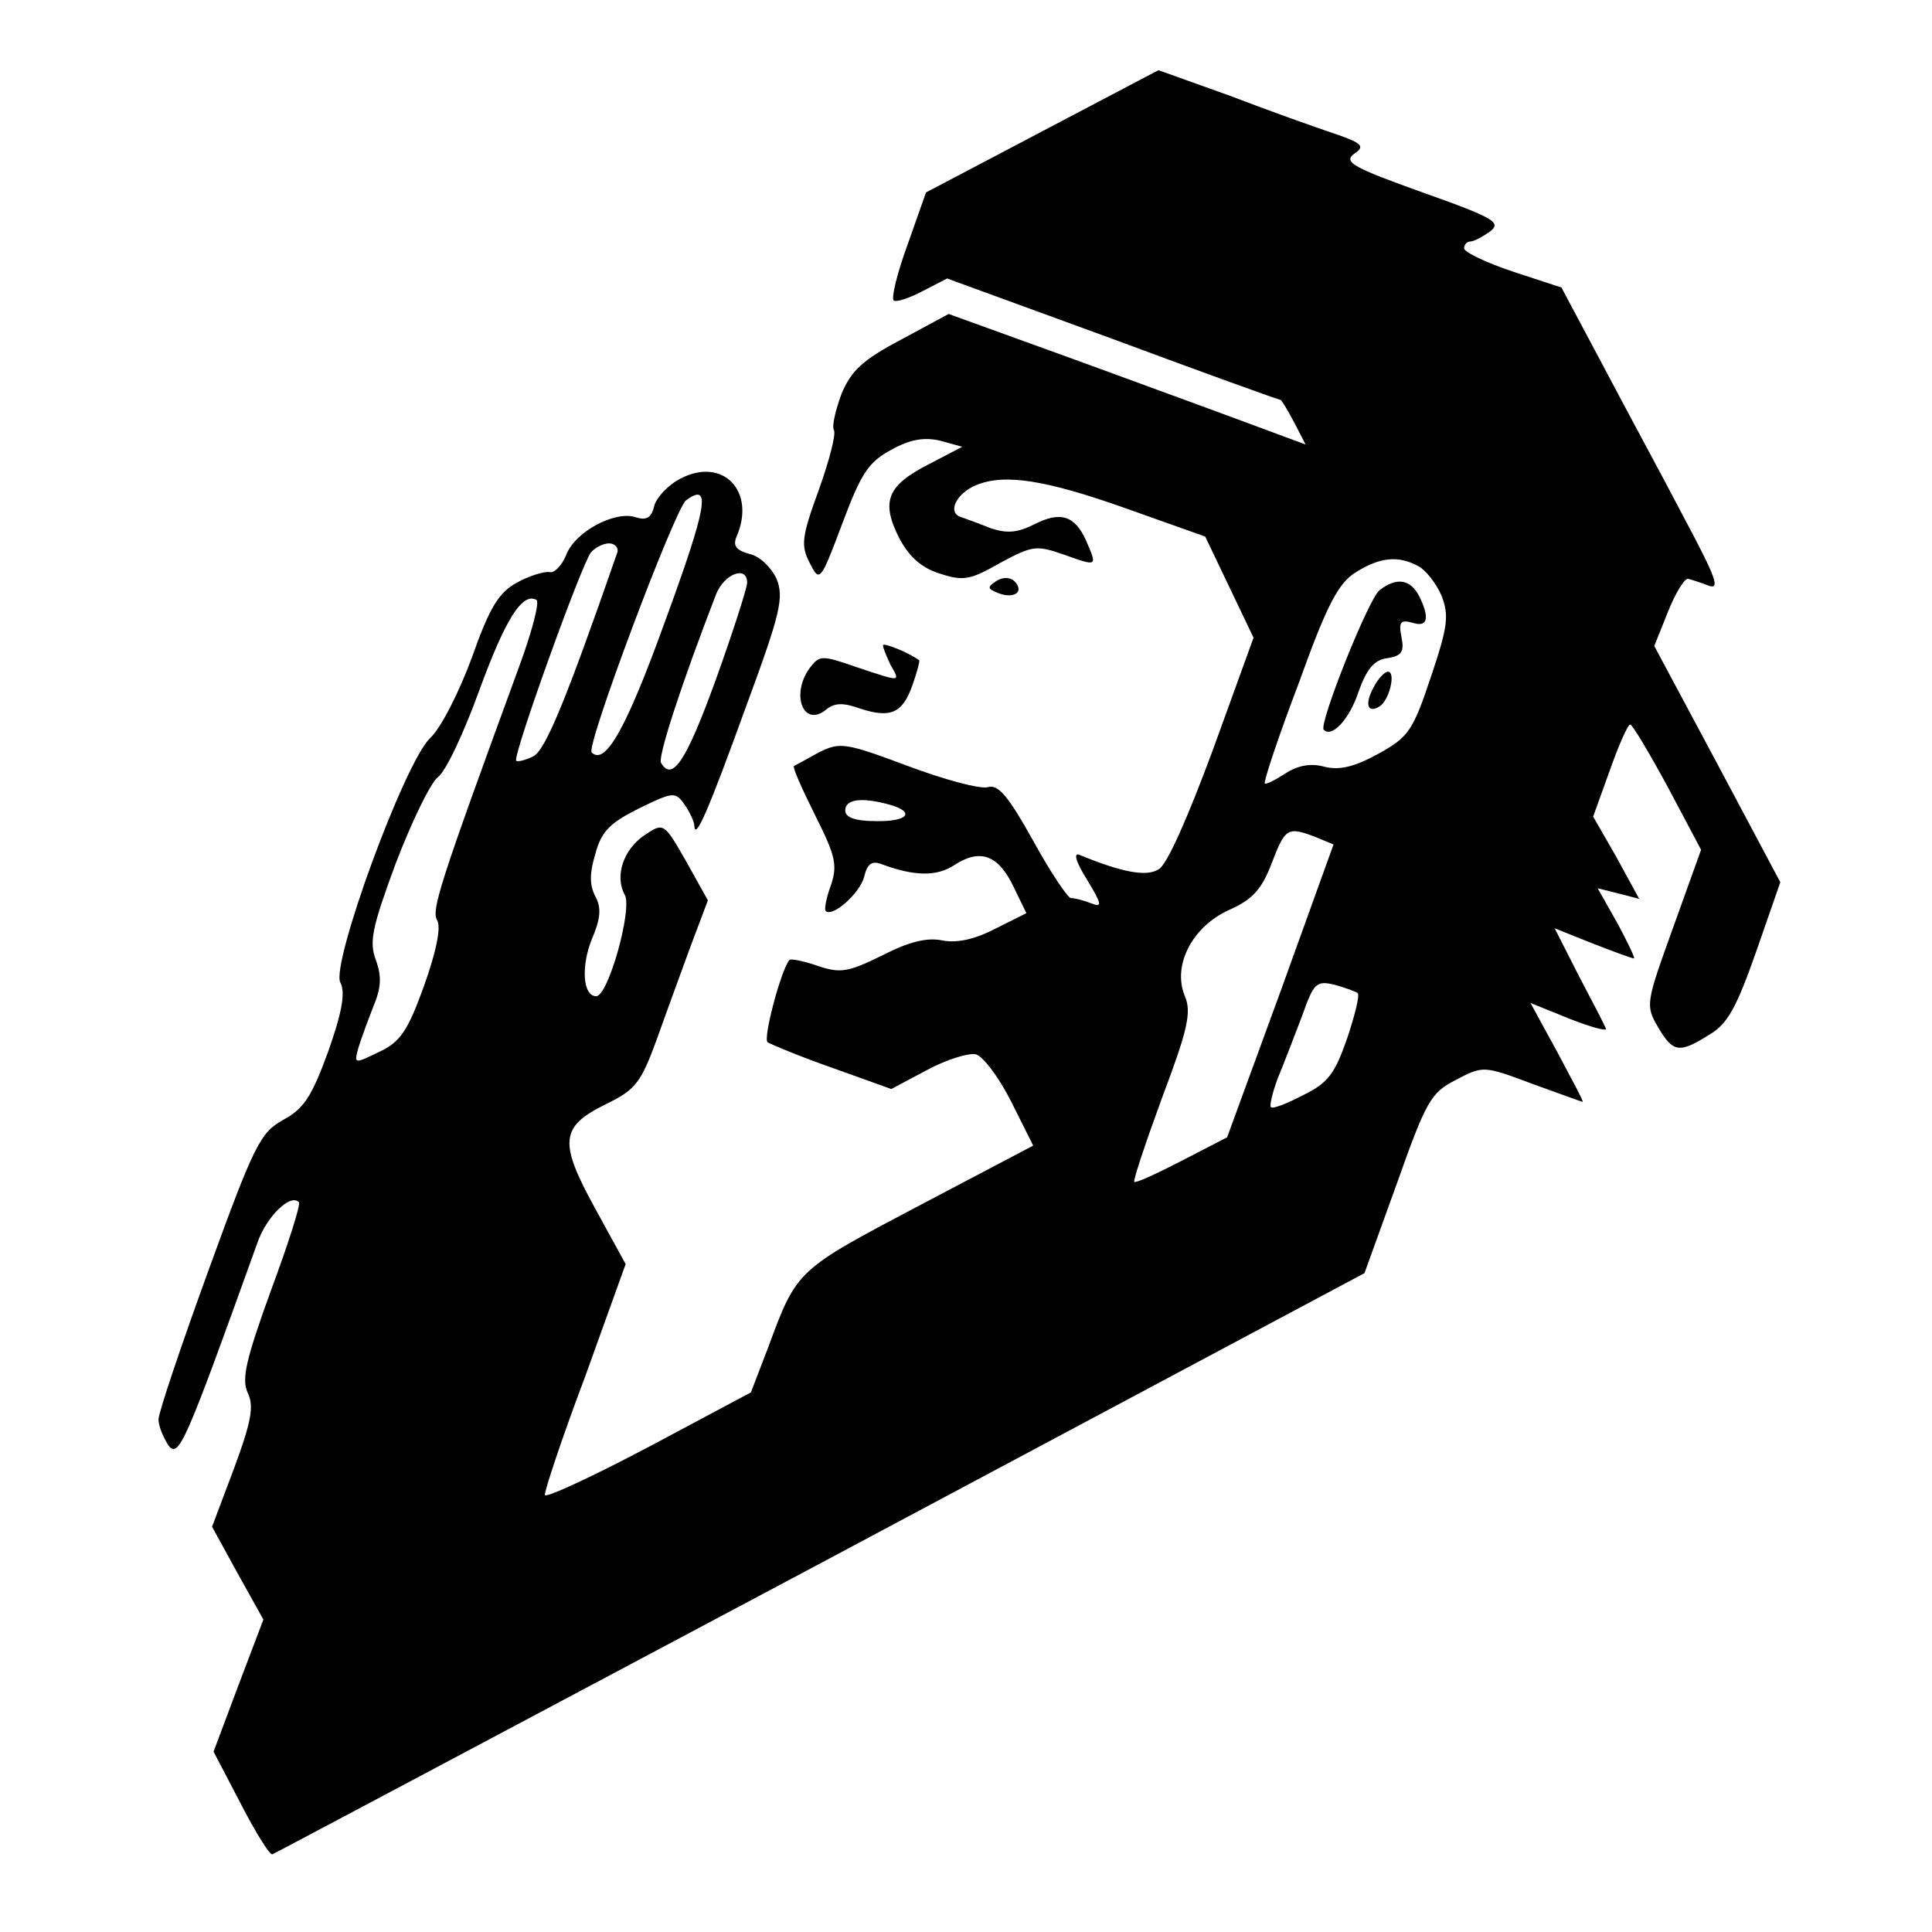 <?xml version="1.0" standalone="no"?>
<!DOCTYPE svg PUBLIC "-//W3C//DTD SVG 20010904//EN"
 "http://www.w3.org/TR/2001/REC-SVG-20010904/DTD/svg10.dtd">
<svg version="1.0" xmlns="http://www.w3.org/2000/svg"
 width="256pt" height="256pt" viewBox="0 0 256 256"
 preserveAspectRatio="xMidYMid meet">

<g transform="translate(0,256) scale(0.1,-0.1)"
fill="#000000" stroke="none">
<path d="M1381 2386 l-154 -81 -24 -68 c-14 -38 -22 -71 -19 -75 3 -3 21 3 38
12 l33 17 219 -80 c121 -45 221 -81 223 -81 1 0 9 -13 18 -30 l15 -29 -62 23
c-35 13 -141 52 -237 87 l-174 63 -63 -34 c-51 -27 -66 -41 -79 -72 -8 -22
-13 -43 -10 -48 3 -5 -6 -40 -20 -79 -23 -63 -24 -74 -12 -97 13 -26 14 -25
43 52 25 67 35 82 65 98 25 14 44 17 65 12 l29 -8 -44 -23 c-55 -28 -64 -49
-40 -97 13 -25 29 -40 54 -48 31 -10 40 -9 80 14 43 23 48 24 85 11 45 -16 44
-16 29 19 -15 33 -34 39 -69 21 -22 -11 -36 -12 -57 -5 -15 6 -34 13 -40 15
-18 6 -6 31 20 42 38 16 93 7 200 -31 l104 -37 32 -67 32 -67 -54 -149 c-33
-89 -61 -153 -72 -158 -16 -10 -48 -4 -104 19 -9 4 -6 -8 9 -32 20 -33 21 -38
6 -32 -10 4 -22 7 -27 7 -4 0 -27 34 -50 76 -33 59 -46 75 -60 71 -10 -3 -58
10 -106 28 -83 31 -90 32 -118 18 -16 -9 -31 -17 -33 -18 -2 -2 11 -31 28 -65
27 -54 30 -66 21 -93 -6 -16 -9 -32 -7 -34 9 -9 45 23 51 45 4 17 10 22 23 17
43 -16 73 -17 97 -1 34 22 58 13 78 -29 l17 -35 -42 -21 c-27 -14 -51 -19 -70
-15 -20 4 -44 -2 -79 -20 -45 -22 -55 -24 -85 -14 -20 7 -37 10 -38 8 -11 -13
-35 -103 -29 -109 5 -3 43 -19 86 -34 l78 -28 47 25 c26 14 55 23 65 21 10 -3
31 -31 47 -63 l29 -58 -152 -80 c-161 -85 -161 -84 -199 -187 l-23 -60 -135
-72 c-74 -39 -136 -68 -138 -64 -1 4 22 74 53 156 l54 150 -40 73 c-49 89 -47
109 14 139 39 19 46 28 67 85 12 34 33 91 45 124 l23 61 -29 52 c-29 51 -30
51 -54 35 -29 -19 -41 -55 -27 -80 10 -19 -22 -134 -38 -134 -18 0 -20 40 -6
75 12 28 13 42 5 57 -8 15 -8 31 0 57 8 30 20 41 58 60 45 22 48 22 60 5 7
-10 13 -23 13 -28 1 -21 19 21 69 159 45 122 50 143 40 168 -7 15 -22 30 -36
33 -18 5 -22 11 -17 23 26 60 -18 106 -74 77 -16 -8 -32 -25 -35 -36 -4 -17
-11 -20 -26 -15 -27 8 -80 -20 -91 -51 -6 -14 -16 -24 -22 -22 -7 1 -27 -5
-43 -14 -24 -13 -36 -32 -60 -100 -17 -46 -41 -93 -55 -106 -34 -32 -132 -300
-119 -324 7 -13 2 -40 -16 -91 -22 -60 -32 -76 -60 -91 -30 -17 -38 -32 -99
-200 -36 -99 -66 -188 -66 -197 0 -8 6 -23 13 -34 14 -18 22 1 118 268 12 35
44 66 55 54 3 -2 -14 -55 -37 -117 -33 -91 -39 -117 -31 -135 9 -18 5 -39 -18
-101 l-29 -77 34 -62 34 -61 -33 -87 -33 -88 36 -69 c20 -39 39 -69 42 -67 3
1 330 175 727 386 l720 384 43 119 c39 110 45 120 78 137 36 19 37 19 101 -5
36 -13 66 -24 67 -24 2 0 -14 29 -33 65 l-36 66 52 -21 c28 -11 50 -17 48 -13
-2 5 -18 36 -36 70 l-32 63 50 -20 c28 -11 53 -20 55 -20 2 0 -8 21 -22 47
l-26 46 28 -7 27 -7 -30 55 -31 54 22 61 c12 34 24 61 27 61 3 0 25 -37 50
-83 l44 -83 -37 -103 c-36 -100 -37 -103 -20 -132 20 -34 28 -35 68 -10 24 14
36 36 62 110 l32 92 -83 156 -84 157 18 45 c10 25 22 45 27 44 4 -1 17 -5 27
-9 16 -6 9 12 -31 87 -27 52 -76 142 -107 201 l-57 107 -64 21 c-36 12 -65 26
-65 31 0 5 4 9 8 9 5 0 16 6 26 13 16 12 7 18 -89 52 -92 33 -105 40 -91 51
15 10 12 14 -26 27 -24 8 -86 30 -138 50 l-95 34 -154 -81z m-500 -650 c-51
-141 -79 -191 -97 -173 -8 8 110 322 125 334 34 25 28 -8 -28 -161z m-63 92
c-68 -196 -95 -261 -111 -270 -10 -5 -21 -8 -23 -6 -5 6 86 259 99 276 5 6 16
12 24 12 8 0 13 -6 11 -12z m1061 -18 c10 -5 24 -23 31 -39 10 -26 9 -40 -14
-108 -24 -72 -30 -80 -70 -102 -31 -17 -51 -22 -71 -17 -18 5 -35 2 -52 -9
-14 -9 -26 -15 -27 -13 -2 2 18 62 45 133 38 106 53 133 76 147 32 20 56 22
82 8z m-889 -22 c0 -7 -19 -66 -42 -130 -39 -107 -57 -134 -72 -109 -5 7 27
105 73 224 11 27 41 38 41 15z m-302 -111 c-107 -292 -116 -322 -109 -336 6
-9 -1 -42 -17 -87 -22 -61 -32 -75 -60 -88 -33 -16 -33 -16 -27 6 4 13 13 37
20 55 10 24 11 39 3 61 -9 24 -5 43 26 127 21 55 46 107 56 115 11 8 35 60 55
115 34 93 57 131 76 120 4 -3 -6 -42 -23 -88z m490 -183 c36 -10 25 -23 -18
-22 -27 0 -40 5 -40 14 0 15 21 18 58 8z m565 -43 l24 -10 -70 -194 -71 -194
-60 -31 c-33 -17 -61 -30 -63 -28 -2 1 15 52 37 112 34 90 39 113 30 134 -17
41 10 92 58 114 32 14 44 28 57 62 18 47 21 49 58 35z m56 -207 c3 -3 -4 -30
-14 -60 -16 -46 -25 -59 -58 -75 -21 -11 -41 -19 -43 -16 -2 2 2 19 9 38 8 19
22 56 32 82 16 45 19 48 44 42 14 -4 28 -9 30 -11z"/>
<path d="M1828 1778 c-15 -12 -81 -178 -74 -185 11 -11 34 14 46 50 11 31 21
43 39 45 18 3 22 8 18 28 -4 20 -1 23 14 19 21 -7 24 6 9 36 -12 22 -30 24
-52 7z"/>
<path d="M1820 1649 c-12 -22 -8 -35 8 -25 13 8 22 46 11 46 -4 0 -13 -9 -19
-21z"/>
<path d="M1320 1790 c-12 -8 -12 -10 3 -16 21 -8 35 2 21 16 -5 5 -15 6 -24 0z"/>
<path d="M1170 1705 c0 -4 5 -15 10 -26 13 -23 15 -23 -45 -3 -46 16 -49 16
-62 -1 -26 -36 -8 -80 22 -55 11 9 23 9 45 1 40 -13 56 -6 69 31 6 17 10 32 9
33 -13 10 -48 24 -48 20z"/>
</g>
</svg>
